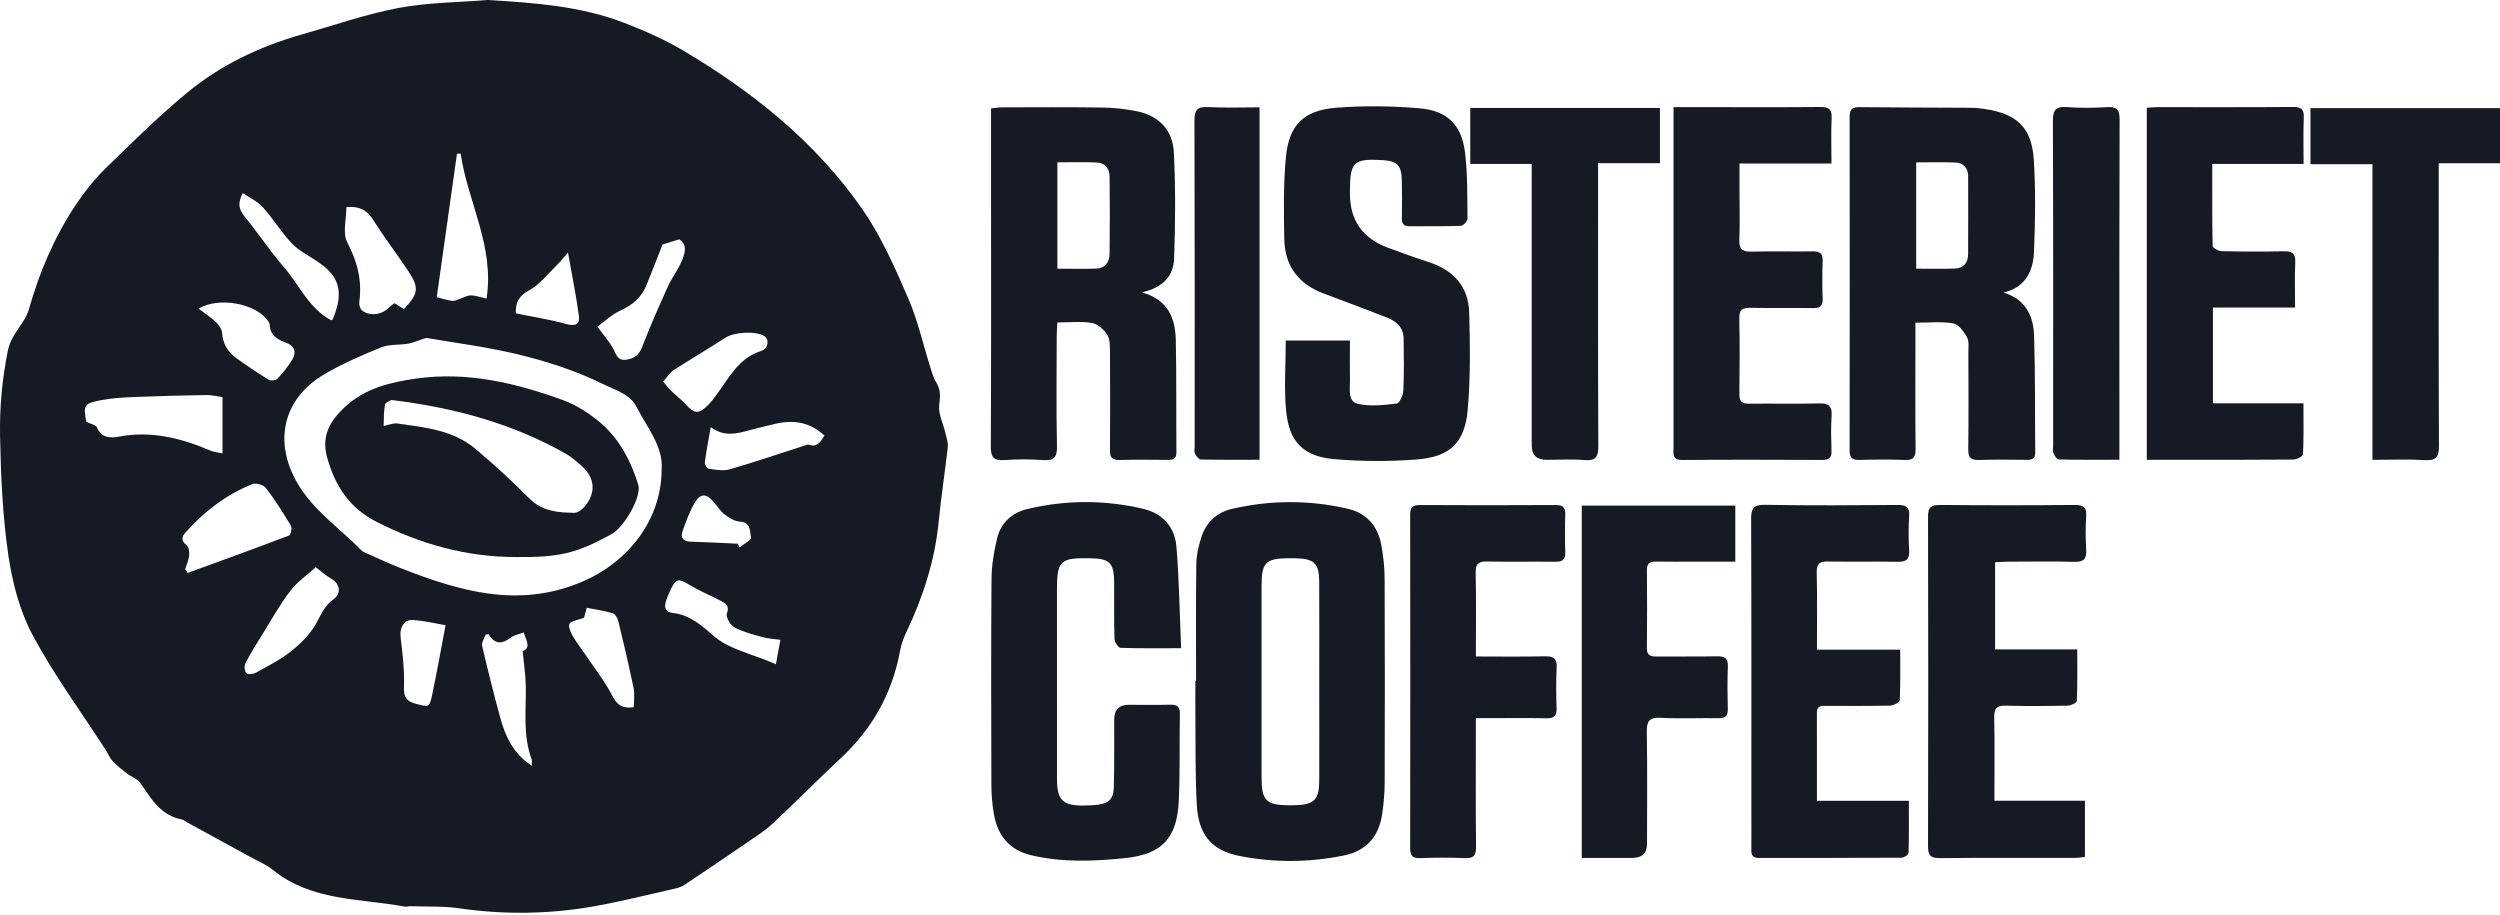 <svg width="123" height="45" viewBox="0 0 123 45" fill="none" xmlns="http://www.w3.org/2000/svg">
<g clip-path="url(#clip0_543_3742)">
<path d="M24.014 -0C26.296 0.14 28.559 0.295 30.705 1.122C31.707 1.507 32.703 1.947 33.624 2.493C37.05 4.524 40.129 6.992 42.419 10.28C43.349 11.614 44.019 13.145 44.672 14.646C45.157 15.76 45.422 16.968 45.791 18.134C45.862 18.359 45.927 18.598 46.051 18.794C46.28 19.156 46.268 19.489 46.211 19.917C46.152 20.364 46.411 20.851 46.52 21.322C46.573 21.547 46.656 21.784 46.631 22.005C46.497 23.216 46.303 24.42 46.187 25.633C46 27.569 45.414 29.38 44.582 31.125C44.443 31.418 44.336 31.737 44.277 32.056C43.888 34.14 42.9 35.879 41.347 37.321C40.224 38.362 39.152 39.46 38.032 40.505C37.648 40.864 37.194 41.152 36.759 41.451C35.738 42.153 34.711 42.844 33.68 43.532C33.547 43.619 33.386 43.679 33.229 43.714C31.916 44.011 30.606 44.343 29.282 44.581C27.058 44.98 24.824 45.012 22.58 44.688C21.792 44.574 20.982 44.614 20.182 44.585C20.091 44.582 19.996 44.621 19.91 44.605C17.696 44.191 15.328 44.347 13.424 42.797C13.09 42.526 12.671 42.358 12.288 42.148C11.268 41.589 10.247 41.032 9.226 40.473C9.131 40.42 9.041 40.337 8.939 40.317C7.917 40.119 7.446 39.315 6.921 38.546C6.769 38.323 6.451 38.217 6.223 38.039C5.982 37.852 5.738 37.659 5.532 37.436C5.387 37.279 5.308 37.062 5.191 36.88C3.982 35.011 2.655 33.207 1.608 31.252C0.972 30.064 0.609 28.668 0.411 27.322C0.129 25.395 0.043 23.43 0.003 21.478C-0.025 20.065 0.103 18.657 0.388 17.242C0.56 16.394 1.215 15.953 1.431 15.187C1.941 13.381 2.68 11.652 3.725 10.081C4.146 9.448 4.629 8.838 5.171 8.306C6.462 7.043 7.753 5.771 9.139 4.616C10.811 3.222 12.755 2.289 14.854 1.695C16.433 1.248 17.992 0.697 19.599 0.393C21.043 0.119 22.539 0.119 24.012 -0.001L24.014 -0ZM32.552 23.094C32.643 21.991 31.854 21.058 31.324 20.031C30.989 19.381 30.319 19.217 29.709 18.915C28.324 18.23 26.87 17.764 25.386 17.412C23.955 17.072 22.488 16.884 21.036 16.635C20.959 16.622 20.87 16.657 20.791 16.682C20.558 16.756 20.332 16.866 20.094 16.907C19.647 16.983 19.158 16.929 18.752 17.093C17.792 17.48 16.83 17.897 15.941 18.424C13.926 19.617 13.449 21.724 14.622 23.754C15.411 25.118 16.713 25.98 17.777 27.074C17.815 27.113 17.863 27.146 17.912 27.166C18.505 27.428 19.091 27.706 19.693 27.943C22.586 29.082 25.479 29.942 28.593 28.642C30.916 27.671 32.55 25.562 32.553 23.096L32.552 23.094ZM10.947 19.537C10.71 19.505 10.425 19.433 10.141 19.437C8.976 19.455 7.81 19.483 6.646 19.532C6.083 19.555 5.513 19.583 4.962 19.69C4.124 19.852 4.092 19.941 4.246 20.755C4.439 20.85 4.713 20.895 4.772 21.031C5.005 21.576 5.46 21.554 5.88 21.477C7.457 21.186 8.917 21.558 10.349 22.167C10.547 22.252 10.774 22.267 10.947 22.306V19.537ZM9.106 28.004L9.236 28.187C10.902 27.579 12.57 26.977 14.227 26.345C14.31 26.314 14.379 25.977 14.313 25.866C13.931 25.227 13.53 24.595 13.079 24.004C12.964 23.854 12.593 23.746 12.418 23.816C11.134 24.332 10.057 25.157 9.138 26.186C8.947 26.4 8.884 26.601 9.183 26.825C9.295 26.909 9.323 27.171 9.305 27.343C9.282 27.568 9.178 27.786 9.109 28.006L9.106 28.004ZM21.489 14.622C21.717 14.679 21.976 14.763 22.241 14.802C22.358 14.819 22.49 14.748 22.613 14.708C22.797 14.649 22.979 14.532 23.16 14.533C23.405 14.535 23.649 14.627 23.938 14.691C24.342 12.112 23.006 9.928 22.665 7.555L22.483 7.56C22.155 9.89 21.826 12.221 21.488 14.62L21.489 14.622ZM17.043 10.187C17.043 10.778 16.846 11.464 17.085 11.921C17.583 12.874 17.825 13.808 17.677 14.863C17.659 14.996 17.717 15.203 17.816 15.278C18.204 15.573 18.785 15.49 19.13 15.137C19.215 15.051 19.32 14.984 19.406 14.916C19.585 15.027 19.733 15.119 19.873 15.207C20.593 14.441 20.634 14.157 20.08 13.325C19.523 12.49 18.911 11.691 18.375 10.842C18.095 10.396 17.771 10.135 17.044 10.187H17.043ZM15.535 27.905C15.115 28.288 14.626 28.627 14.281 29.075C13.775 29.734 13.368 30.47 12.928 31.178C12.631 31.655 12.333 32.133 12.075 32.631C12.008 32.761 12.031 33.014 12.121 33.12C12.185 33.194 12.458 33.17 12.588 33.097C13.177 32.77 13.789 32.463 14.313 32.048C14.786 31.673 15.244 31.218 15.54 30.701C15.792 30.259 15.956 29.803 16.401 29.486C16.816 29.191 16.728 28.716 16.3 28.476C16.053 28.337 15.839 28.137 15.535 27.906V27.905ZM9.764 15.184C10.052 15.401 10.361 15.598 10.622 15.843C10.768 15.981 10.914 16.195 10.927 16.383C10.964 16.924 11.215 17.323 11.632 17.623C12.15 17.995 12.681 18.352 13.224 18.685C13.323 18.746 13.569 18.721 13.644 18.639C13.916 18.348 14.175 18.034 14.38 17.694C14.592 17.337 14.505 17.019 14.081 16.864C13.65 16.707 13.287 16.504 13.268 15.967C13.265 15.872 13.171 15.773 13.104 15.689C12.521 14.959 10.816 14.579 9.763 15.184H9.764ZM32.628 18.772C32.788 18.964 32.871 19.085 32.976 19.185C33.224 19.424 33.498 19.638 33.732 19.89C34.178 20.373 34.378 20.389 34.852 19.915C34.981 19.786 35.09 19.638 35.2 19.493C35.843 18.651 36.293 17.636 37.439 17.269C37.813 17.15 37.856 16.691 37.609 16.539C37.164 16.266 36.114 16.338 35.679 16.622C34.84 17.166 33.977 17.671 33.138 18.214C32.95 18.336 32.824 18.553 32.628 18.771V18.772ZM24.038 31.2L23.889 31.225C23.829 31.41 23.684 31.614 23.721 31.777C23.998 32.965 24.295 34.148 24.616 35.324C24.869 36.246 25.264 37.091 26.16 37.671C26.16 37.528 26.185 37.43 26.156 37.353C25.723 36.188 25.887 34.978 25.87 33.779C25.862 33.226 25.774 32.674 25.714 32.033C26.145 31.867 25.885 31.507 25.768 31.112C25.532 31.204 25.302 31.243 25.137 31.366C24.719 31.679 24.357 31.741 24.038 31.198V31.2ZM16.302 15.76C16.349 15.723 16.37 15.715 16.376 15.701C16.724 14.849 16.887 14.011 16.133 13.274C15.984 13.128 15.812 13.002 15.641 12.883C15.215 12.585 14.721 12.356 14.37 11.988C13.843 11.437 13.445 10.765 12.933 10.198C12.673 9.908 12.286 9.732 11.948 9.5C11.678 9.997 11.749 10.306 12.033 10.651C12.694 11.455 13.266 12.333 13.948 13.116C14.719 14 15.179 15.165 16.302 15.76V15.76ZM40.567 21.433C39.833 20.751 39.018 20.645 38.134 20.856C37.725 20.952 37.317 21.048 36.913 21.157C36.274 21.331 35.637 21.515 34.967 21.013C34.856 21.651 34.748 22.203 34.677 22.758C34.665 22.855 34.794 23.051 34.877 23.063C35.212 23.108 35.579 23.184 35.891 23.094C37.114 22.74 38.321 22.329 39.535 21.939C39.622 21.912 39.725 21.856 39.797 21.88C40.227 22.029 40.369 21.714 40.567 21.433V21.433ZM32.596 12.029C32.335 12.693 32.078 13.374 31.799 14.046C31.558 14.629 31.128 15.004 30.542 15.269C30.102 15.469 29.733 15.826 29.393 16.07C29.716 16.514 29.99 16.819 30.177 17.171C30.326 17.45 30.383 17.759 30.809 17.697C31.207 17.64 31.443 17.467 31.597 17.062C31.979 16.063 32.413 15.083 32.854 14.109C33.056 13.662 33.37 13.265 33.554 12.812C33.698 12.46 33.837 12.037 33.42 11.775C33.107 11.872 32.841 11.954 32.596 12.03V12.029ZM31.183 34.797C31.183 34.482 31.235 34.157 31.173 33.855C30.945 32.753 30.688 31.656 30.422 30.562C30.386 30.414 30.266 30.209 30.142 30.172C29.732 30.048 29.302 29.989 28.869 29.903C28.801 30.15 28.75 30.338 28.733 30.395C28.422 30.509 28.152 30.535 28.024 30.684C27.948 30.771 28.057 31.076 28.151 31.242C28.338 31.573 28.574 31.875 28.787 32.19C29.233 32.852 29.737 33.485 30.104 34.19C30.326 34.617 30.536 34.878 31.183 34.797V34.797ZM38.393 31.48C38.039 31.428 37.764 31.418 37.506 31.344C37.037 31.212 36.552 31.093 36.129 30.865C35.93 30.757 35.7 30.352 35.762 30.186C35.913 29.79 35.692 29.683 35.452 29.556C34.952 29.293 34.424 29.079 33.943 28.788C33.373 28.442 33.266 28.445 32.976 29.045C32.897 29.208 32.836 29.381 32.774 29.552C32.656 29.87 32.74 30.119 33.093 30.157C33.954 30.248 34.538 30.79 35.151 31.317C35.42 31.549 35.749 31.73 36.077 31.872C36.586 32.094 37.119 32.263 37.64 32.459C37.801 32.519 37.959 32.59 38.175 32.681C38.252 32.26 38.316 31.909 38.395 31.478L38.393 31.48ZM21.922 30.759C21.421 30.676 20.857 30.535 20.288 30.504C19.87 30.48 19.657 30.9 19.708 31.337C19.796 32.094 19.894 32.857 19.879 33.616C19.869 34.128 19.836 34.469 20.475 34.631C21.055 34.778 21.123 34.845 21.254 34.227C21.489 33.11 21.689 31.985 21.922 30.758V30.759ZM27.945 12.428C27.7 12.707 27.572 12.875 27.421 13.02C26.963 13.46 26.558 14.005 26.017 14.294C25.474 14.585 25.365 14.939 25.379 15.418C26.224 15.591 27.051 15.716 27.85 15.939C28.291 16.062 28.538 15.974 28.481 15.544C28.35 14.549 28.146 13.565 27.945 12.428V12.428ZM36.303 26.75C36.331 26.812 36.358 26.872 36.386 26.934C36.586 26.772 36.978 26.565 36.953 26.457C36.883 26.161 36.964 25.697 36.402 25.664C36.141 25.648 35.864 25.473 35.645 25.305C35.433 25.142 35.287 24.894 35.108 24.688C34.756 24.283 34.471 24.26 34.195 24.716C33.926 25.161 33.744 25.664 33.574 26.159C33.473 26.452 33.618 26.639 33.965 26.649C34.745 26.672 35.525 26.715 36.305 26.75H36.303Z" fill="#161A24"/>
<path d="M98.576 14.395C99.661 14.723 100.045 15.543 100.077 16.509C100.139 18.424 100.114 20.342 100.134 22.259C100.137 22.557 99.99 22.628 99.727 22.625C98.941 22.617 98.155 22.605 97.37 22.631C96.964 22.645 96.833 22.515 96.838 22.102C96.859 20.513 96.849 18.925 96.844 17.337C96.844 17.082 96.886 16.784 96.773 16.584C96.619 16.309 96.359 15.956 96.096 15.909C95.517 15.809 94.908 15.878 94.239 15.878C94.239 16.138 94.239 16.353 94.239 16.567C94.239 18.411 94.228 20.255 94.247 22.1C94.251 22.507 94.126 22.646 93.716 22.63C92.969 22.601 92.218 22.608 91.469 22.628C91.106 22.637 91 22.5 91.001 22.149C91.008 16.689 91.008 11.23 91.002 5.77C91.002 5.438 91.073 5.268 91.454 5.272C93.299 5.293 95.144 5.291 96.987 5.303C97.206 5.304 97.425 5.33 97.641 5.361C99.245 5.598 99.97 6.283 100.066 7.893C100.155 9.383 100.135 10.886 100.073 12.38C100.035 13.324 99.667 14.137 98.575 14.392L98.576 14.395ZM94.277 13.219C94.931 13.219 95.548 13.232 96.164 13.214C96.603 13.202 96.828 12.936 96.831 12.508C96.838 11.233 96.837 9.959 96.833 8.684C96.832 8.277 96.617 8.013 96.209 7.996C95.577 7.97 94.944 7.989 94.276 7.989V13.22L94.277 13.219Z" fill="#161A24"/>
<path d="M56.184 14.384C57.518 14.769 57.828 15.702 57.85 16.765C57.888 18.59 57.865 20.418 57.88 22.244C57.883 22.586 57.706 22.629 57.432 22.627C56.647 22.619 55.861 22.609 55.075 22.631C54.704 22.642 54.608 22.493 54.611 22.148C54.623 20.558 54.622 18.97 54.611 17.38C54.609 17.074 54.623 16.717 54.478 16.476C54.322 16.216 54.008 15.94 53.725 15.891C53.195 15.799 52.636 15.864 52.023 15.864C52.011 16.104 51.99 16.314 51.99 16.525C51.988 18.333 51.963 20.142 52.003 21.95C52.017 22.53 51.829 22.675 51.289 22.635C50.671 22.59 50.044 22.591 49.426 22.635C48.906 22.672 48.745 22.513 48.748 21.977C48.77 17.977 48.76 13.976 48.76 9.975V5.334C48.961 5.313 49.118 5.283 49.274 5.282C50.918 5.279 52.563 5.266 54.207 5.29C54.788 5.299 55.377 5.359 55.945 5.476C57.019 5.696 57.698 6.407 57.752 7.476C57.841 9.221 57.828 10.976 57.767 12.724C57.739 13.552 57.241 14.15 56.186 14.383L56.184 14.384ZM52.023 13.22C52.686 13.22 53.304 13.234 53.919 13.216C54.361 13.202 54.586 12.915 54.591 12.502C54.608 11.228 54.606 9.953 54.592 8.679C54.588 8.282 54.357 8.01 53.952 7.994C53.321 7.966 52.689 7.986 52.023 7.986V13.22Z" fill="#161A24"/>
<path d="M58.847 33.504C58.847 31.586 58.833 29.667 58.858 27.751C58.863 27.32 58.967 26.88 59.094 26.466C59.325 25.711 59.858 25.209 60.623 25.034C62.519 24.597 64.43 24.593 66.325 25.034C67.227 25.244 67.777 25.872 67.952 26.771C68.063 27.341 68.121 27.931 68.124 28.511C68.139 31.855 68.136 35.198 68.126 38.541C68.125 39.032 68.076 39.526 68.01 40.014C67.857 41.128 67.242 41.862 66.125 42.089C64.407 42.44 62.667 42.452 60.955 42.107C59.587 41.832 58.96 41.041 58.881 39.585C58.803 38.146 58.828 36.7 58.813 35.258C58.806 34.673 58.813 34.089 58.813 33.504H58.848H58.847ZM64.907 33.539C64.907 31.897 64.914 30.253 64.905 28.611C64.9 27.72 64.656 27.488 63.755 27.468C63.627 27.464 63.499 27.465 63.372 27.466C62.28 27.474 62.07 27.683 62.069 28.796C62.066 31.953 62.066 35.111 62.069 38.268C62.069 39.39 62.298 39.612 63.418 39.62C63.491 39.62 63.564 39.62 63.637 39.62C64.665 39.603 64.904 39.371 64.907 38.358C64.912 36.752 64.908 35.146 64.907 33.539V33.539Z" fill="#161A24"/>
<path d="M63.258 16.753H66.415C66.415 17.416 66.406 18.064 66.418 18.713C66.426 19.141 66.299 19.749 66.796 19.867C67.405 20.011 68.081 19.927 68.717 19.855C68.853 19.839 69.033 19.45 69.043 19.226C69.083 18.369 69.071 17.51 69.058 16.651C69.049 16.099 68.691 15.8 68.217 15.616C67.194 15.222 66.172 14.827 65.144 14.448C63.886 13.986 63.21 13.084 63.186 11.759C63.162 10.427 63.141 9.087 63.263 7.764C63.412 6.151 64.126 5.428 65.75 5.3C67.107 5.192 68.489 5.214 69.847 5.328C71.226 5.445 71.926 6.167 72.084 7.539C72.207 8.605 72.19 9.689 72.201 10.764C72.202 10.884 71.989 11.108 71.868 11.112C71.028 11.143 70.188 11.122 69.347 11.132C69.054 11.135 68.969 11.004 68.973 10.732C68.982 10.111 68.984 9.49 68.97 8.87C68.952 8.132 68.74 7.921 68.025 7.878C66.599 7.793 66.416 7.967 66.416 9.412C66.416 9.448 66.416 9.486 66.416 9.522C66.416 10.839 67.039 11.728 68.286 12.188C68.954 12.434 69.624 12.679 70.302 12.898C71.51 13.29 72.249 14.097 72.284 15.369C72.328 16.972 72.352 18.588 72.209 20.182C72.067 21.778 71.331 22.478 69.739 22.603C68.38 22.71 66.999 22.706 65.641 22.589C64.137 22.46 63.43 21.745 63.281 20.247C63.167 19.113 63.259 17.959 63.259 16.754L63.258 16.753Z" fill="#161A24"/>
<path d="M58.113 31.892C57.016 31.892 56.069 31.907 55.126 31.873C55.018 31.868 54.837 31.588 54.833 31.431C54.804 30.5 54.824 29.569 54.816 28.637C54.808 27.69 54.596 27.484 53.647 27.466C52.147 27.44 52.002 27.579 52.002 29.057C52.002 32.09 52.002 35.123 52.003 38.156C52.003 38.393 52.001 38.635 52.043 38.866C52.163 39.533 52.55 39.693 53.788 39.615C54.512 39.57 54.784 39.364 54.801 38.733C54.829 37.619 54.815 36.505 54.818 35.39C54.82 34.915 55.06 34.677 55.539 34.676C56.215 34.676 56.892 34.691 57.567 34.671C57.912 34.661 58.058 34.762 58.05 35.132C58.023 36.557 58.063 37.984 57.996 39.405C57.911 41.232 57.178 42.03 55.355 42.219C53.813 42.378 52.256 42.441 50.72 42.074C49.647 41.818 49.081 41.095 48.899 40.052C48.815 39.569 48.777 39.072 48.776 38.581C48.766 35.219 48.755 31.857 48.783 28.495C48.789 27.81 48.9 27.112 49.068 26.448C49.255 25.704 49.805 25.22 50.547 25.044C52.442 24.59 54.353 24.591 56.248 25.034C57.199 25.256 57.799 25.931 57.879 26.885C58.016 28.517 58.037 30.159 58.112 31.892H58.113Z" fill="#161A24"/>
<path d="M105.622 5.304C105.797 5.292 105.957 5.272 106.118 5.272C108.348 5.27 110.577 5.28 112.807 5.263C113.203 5.259 113.363 5.355 113.346 5.778C113.315 6.522 113.337 7.267 113.337 8.064H108.843C108.843 9.446 108.834 10.774 108.862 12.101C108.864 12.194 109.138 12.354 109.289 12.357C110.311 12.38 111.335 12.386 112.358 12.363C112.778 12.353 112.949 12.469 112.927 12.917C112.893 13.626 112.918 14.339 112.918 15.13H108.877V19.845H113.33C113.33 20.726 113.347 21.543 113.308 22.358C113.304 22.453 113 22.609 112.833 22.61C110.933 22.628 109.032 22.621 107.132 22.622C106.643 22.622 106.152 22.622 105.623 22.622V5.304H105.622Z" fill="#161A24"/>
<path d="M82.339 5.271C82.855 5.271 83.272 5.271 83.689 5.271C85.644 5.271 87.6 5.282 89.554 5.264C89.978 5.259 90.137 5.375 90.116 5.817C90.082 6.541 90.108 7.268 90.108 8.047H85.584C85.584 8.566 85.584 9.031 85.584 9.496C85.584 10.264 85.608 11.032 85.575 11.798C85.555 12.266 85.734 12.392 86.177 12.38C87.181 12.354 88.187 12.382 89.191 12.367C89.542 12.362 89.686 12.475 89.674 12.837C89.654 13.457 89.651 14.079 89.674 14.7C89.688 15.073 89.531 15.164 89.188 15.159C88.165 15.142 87.141 15.167 86.118 15.145C85.728 15.137 85.565 15.234 85.574 15.66C85.599 16.902 85.593 18.144 85.577 19.387C85.573 19.744 85.696 19.868 86.051 19.862C87.203 19.847 88.355 19.88 89.505 19.847C89.999 19.833 90.146 20.002 90.114 20.476C90.077 21.04 90.092 21.609 90.11 22.174C90.121 22.499 90.015 22.63 89.675 22.629C87.373 22.619 85.07 22.613 82.767 22.631C82.251 22.635 82.337 22.309 82.337 22.01C82.335 17.186 82.337 12.363 82.337 7.539C82.337 6.811 82.337 6.083 82.337 5.27L82.339 5.271Z" fill="#161A24"/>
<path d="M98.159 27.663V31.952H102.201C102.201 32.832 102.214 33.663 102.18 34.493C102.177 34.578 101.886 34.714 101.727 34.717C100.723 34.738 99.718 34.747 98.714 34.719C98.275 34.707 98.105 34.816 98.115 35.29C98.145 36.638 98.125 37.987 98.125 39.395H102.579V42.166C102.425 42.179 102.253 42.207 102.081 42.208C99.87 42.211 97.66 42.198 95.45 42.219C95.001 42.223 94.858 42.099 94.859 41.639C94.874 36.234 94.874 30.828 94.859 25.422C94.858 24.959 95.005 24.84 95.453 24.844C97.663 24.865 99.874 24.864 102.084 24.844C102.517 24.84 102.668 24.966 102.64 25.402C102.606 25.947 102.607 26.498 102.64 27.044C102.667 27.491 102.525 27.655 102.06 27.643C100.964 27.613 99.868 27.632 98.772 27.635C98.575 27.635 98.379 27.653 98.16 27.663H98.159Z" fill="#161A24"/>
<path d="M89.391 31.964H93.49C93.49 32.817 93.506 33.633 93.468 34.448C93.463 34.548 93.168 34.711 93.005 34.716C91.964 34.74 90.923 34.728 89.882 34.729C89.644 34.729 89.389 34.691 89.391 35.064C89.396 36.485 89.393 37.907 89.393 39.399H93.916C93.916 40.301 93.926 41.134 93.9 41.967C93.898 42.052 93.68 42.198 93.561 42.199C91.224 42.213 88.885 42.207 86.547 42.212C86.264 42.212 86.159 42.101 86.165 41.822C86.175 41.22 86.167 40.617 86.167 40.015C86.167 35.194 86.174 30.373 86.156 25.553C86.153 25.023 86.257 24.827 86.842 24.837C89.014 24.876 91.189 24.861 93.362 24.845C93.775 24.842 93.961 24.939 93.931 25.393C93.894 25.956 93.897 26.526 93.931 27.09C93.957 27.541 93.765 27.648 93.354 27.64C92.221 27.62 91.089 27.646 89.957 27.627C89.551 27.62 89.37 27.708 89.382 28.169C89.414 29.406 89.393 30.644 89.393 31.964H89.391Z" fill="#161A24"/>
<path d="M77.821 24.877H85.377V27.633C84.717 27.633 84.067 27.633 83.418 27.633C82.76 27.633 82.103 27.643 81.445 27.63C81.138 27.625 81.027 27.747 81.029 28.05C81.039 29.328 81.041 30.607 81.028 31.885C81.025 32.245 81.202 32.304 81.505 32.301C82.491 32.291 83.478 32.312 84.463 32.29C84.854 32.281 85.028 32.381 85.011 32.807C84.981 33.499 84.992 34.194 85.008 34.888C85.015 35.219 84.89 35.34 84.56 35.335C83.611 35.321 82.658 35.368 81.712 35.316C81.128 35.284 81.014 35.496 81.023 36.031C81.054 37.856 81.035 39.682 81.034 41.509C81.034 41.975 80.792 42.209 80.308 42.209C79.49 42.209 78.672 42.209 77.823 42.209V24.877H77.821Z" fill="#161A24"/>
<path d="M72.612 32.299C73.802 32.299 74.896 32.316 75.989 32.29C76.429 32.279 76.615 32.391 76.588 32.864C76.552 33.519 76.562 34.179 76.585 34.836C76.598 35.215 76.464 35.348 76.082 35.339C75.152 35.319 74.22 35.333 73.288 35.333C73.091 35.333 72.893 35.333 72.612 35.333C72.612 35.603 72.612 35.816 72.612 36.028C72.612 37.908 72.599 39.788 72.622 41.669C72.627 42.108 72.487 42.236 72.061 42.219C71.331 42.188 70.599 42.193 69.871 42.219C69.477 42.233 69.379 42.081 69.38 41.709C69.389 36.25 69.389 30.791 69.38 25.332C69.38 24.988 69.475 24.846 69.843 24.848C72.071 24.861 74.3 24.86 76.528 24.848C76.874 24.846 77.025 24.944 77.012 25.313C76.99 25.933 76.991 26.554 77.012 27.174C77.024 27.545 76.86 27.642 76.52 27.639C75.406 27.626 74.292 27.649 73.178 27.627C72.768 27.619 72.595 27.712 72.603 28.169C72.632 29.515 72.613 30.863 72.613 32.299H72.612Z" fill="#161A24"/>
<path d="M116.725 22.623V8.077H113.675V5.321H123V8.034H119.985V8.784C119.985 13.167 119.975 17.549 119.997 21.933C120.001 22.484 119.864 22.672 119.296 22.637C118.463 22.587 117.626 22.624 116.725 22.624V22.623Z" fill="#161A24"/>
<path d="M72.336 5.31H81.669V8.029H78.626C78.626 8.316 78.626 8.543 78.626 8.77C78.626 13.154 78.617 17.538 78.637 21.922C78.639 22.455 78.533 22.687 77.948 22.635C77.331 22.58 76.707 22.623 76.085 22.623C75.603 22.623 75.362 22.39 75.361 21.923C75.361 17.538 75.361 13.154 75.361 8.771V8.066H72.337V5.311L72.336 5.31Z" fill="#161A24"/>
<path d="M104.274 22.62C103.225 22.62 102.261 22.629 101.297 22.606C101.202 22.603 101.079 22.42 101.027 22.297C100.981 22.189 101.015 22.046 101.015 21.917C101.015 16.603 101.023 11.289 101.003 5.975C101.001 5.429 101.123 5.223 101.696 5.268C102.349 5.321 103.012 5.309 103.667 5.271C104.145 5.244 104.288 5.391 104.285 5.881C104.267 10.373 104.274 14.866 104.274 19.357C104.274 20.415 104.274 21.473 104.274 22.62Z" fill="#161A24"/>
<path d="M61.969 22.62C60.968 22.62 60.022 22.629 59.076 22.607C58.975 22.605 58.852 22.433 58.789 22.314C58.743 22.228 58.778 22.1 58.778 21.99C58.778 16.642 58.784 11.292 58.767 5.944C58.765 5.423 58.895 5.239 59.434 5.268C60.267 5.312 61.103 5.28 61.97 5.28V22.62H61.969Z" fill="#161A24"/>
<path d="M25.367 27.406C22.942 27.405 20.681 26.767 18.53 25.676C17.201 25.002 16.481 23.912 16.092 22.496C15.793 21.413 16.274 20.674 16.966 20.025C17.954 19.101 19.226 18.797 20.525 18.619C23.019 18.277 25.387 18.846 27.699 19.686C28.322 19.912 28.916 20.292 29.436 20.711C30.441 21.521 31.027 22.64 31.405 23.853C31.583 24.422 30.706 25.943 30.087 26.281C28.344 27.232 27.532 27.426 25.367 27.407V27.406ZM19.25 19.679C19.182 19.726 18.959 19.8 18.94 19.911C18.877 20.253 18.891 20.609 18.875 20.96C19.021 20.923 19.167 20.881 19.315 20.849C19.385 20.834 19.462 20.823 19.532 20.833C20.888 21.028 22.281 21.15 23.384 22.078C24.304 22.85 25.192 23.666 26.037 24.518C26.673 25.16 27.45 25.221 28.254 25.23C28.431 25.233 28.657 25.056 28.785 24.9C29.338 24.22 29.265 23.494 28.608 22.916C28.375 22.712 28.142 22.498 27.875 22.346C25.233 20.837 22.364 20.058 19.251 19.678L19.25 19.679Z" fill="#161A24"/>
</g>
<defs>
<clipPath id="clip0_543_3742">
<rect width="123" height="44.908" fill="white"/>
</clipPath>
</defs>
</svg>
